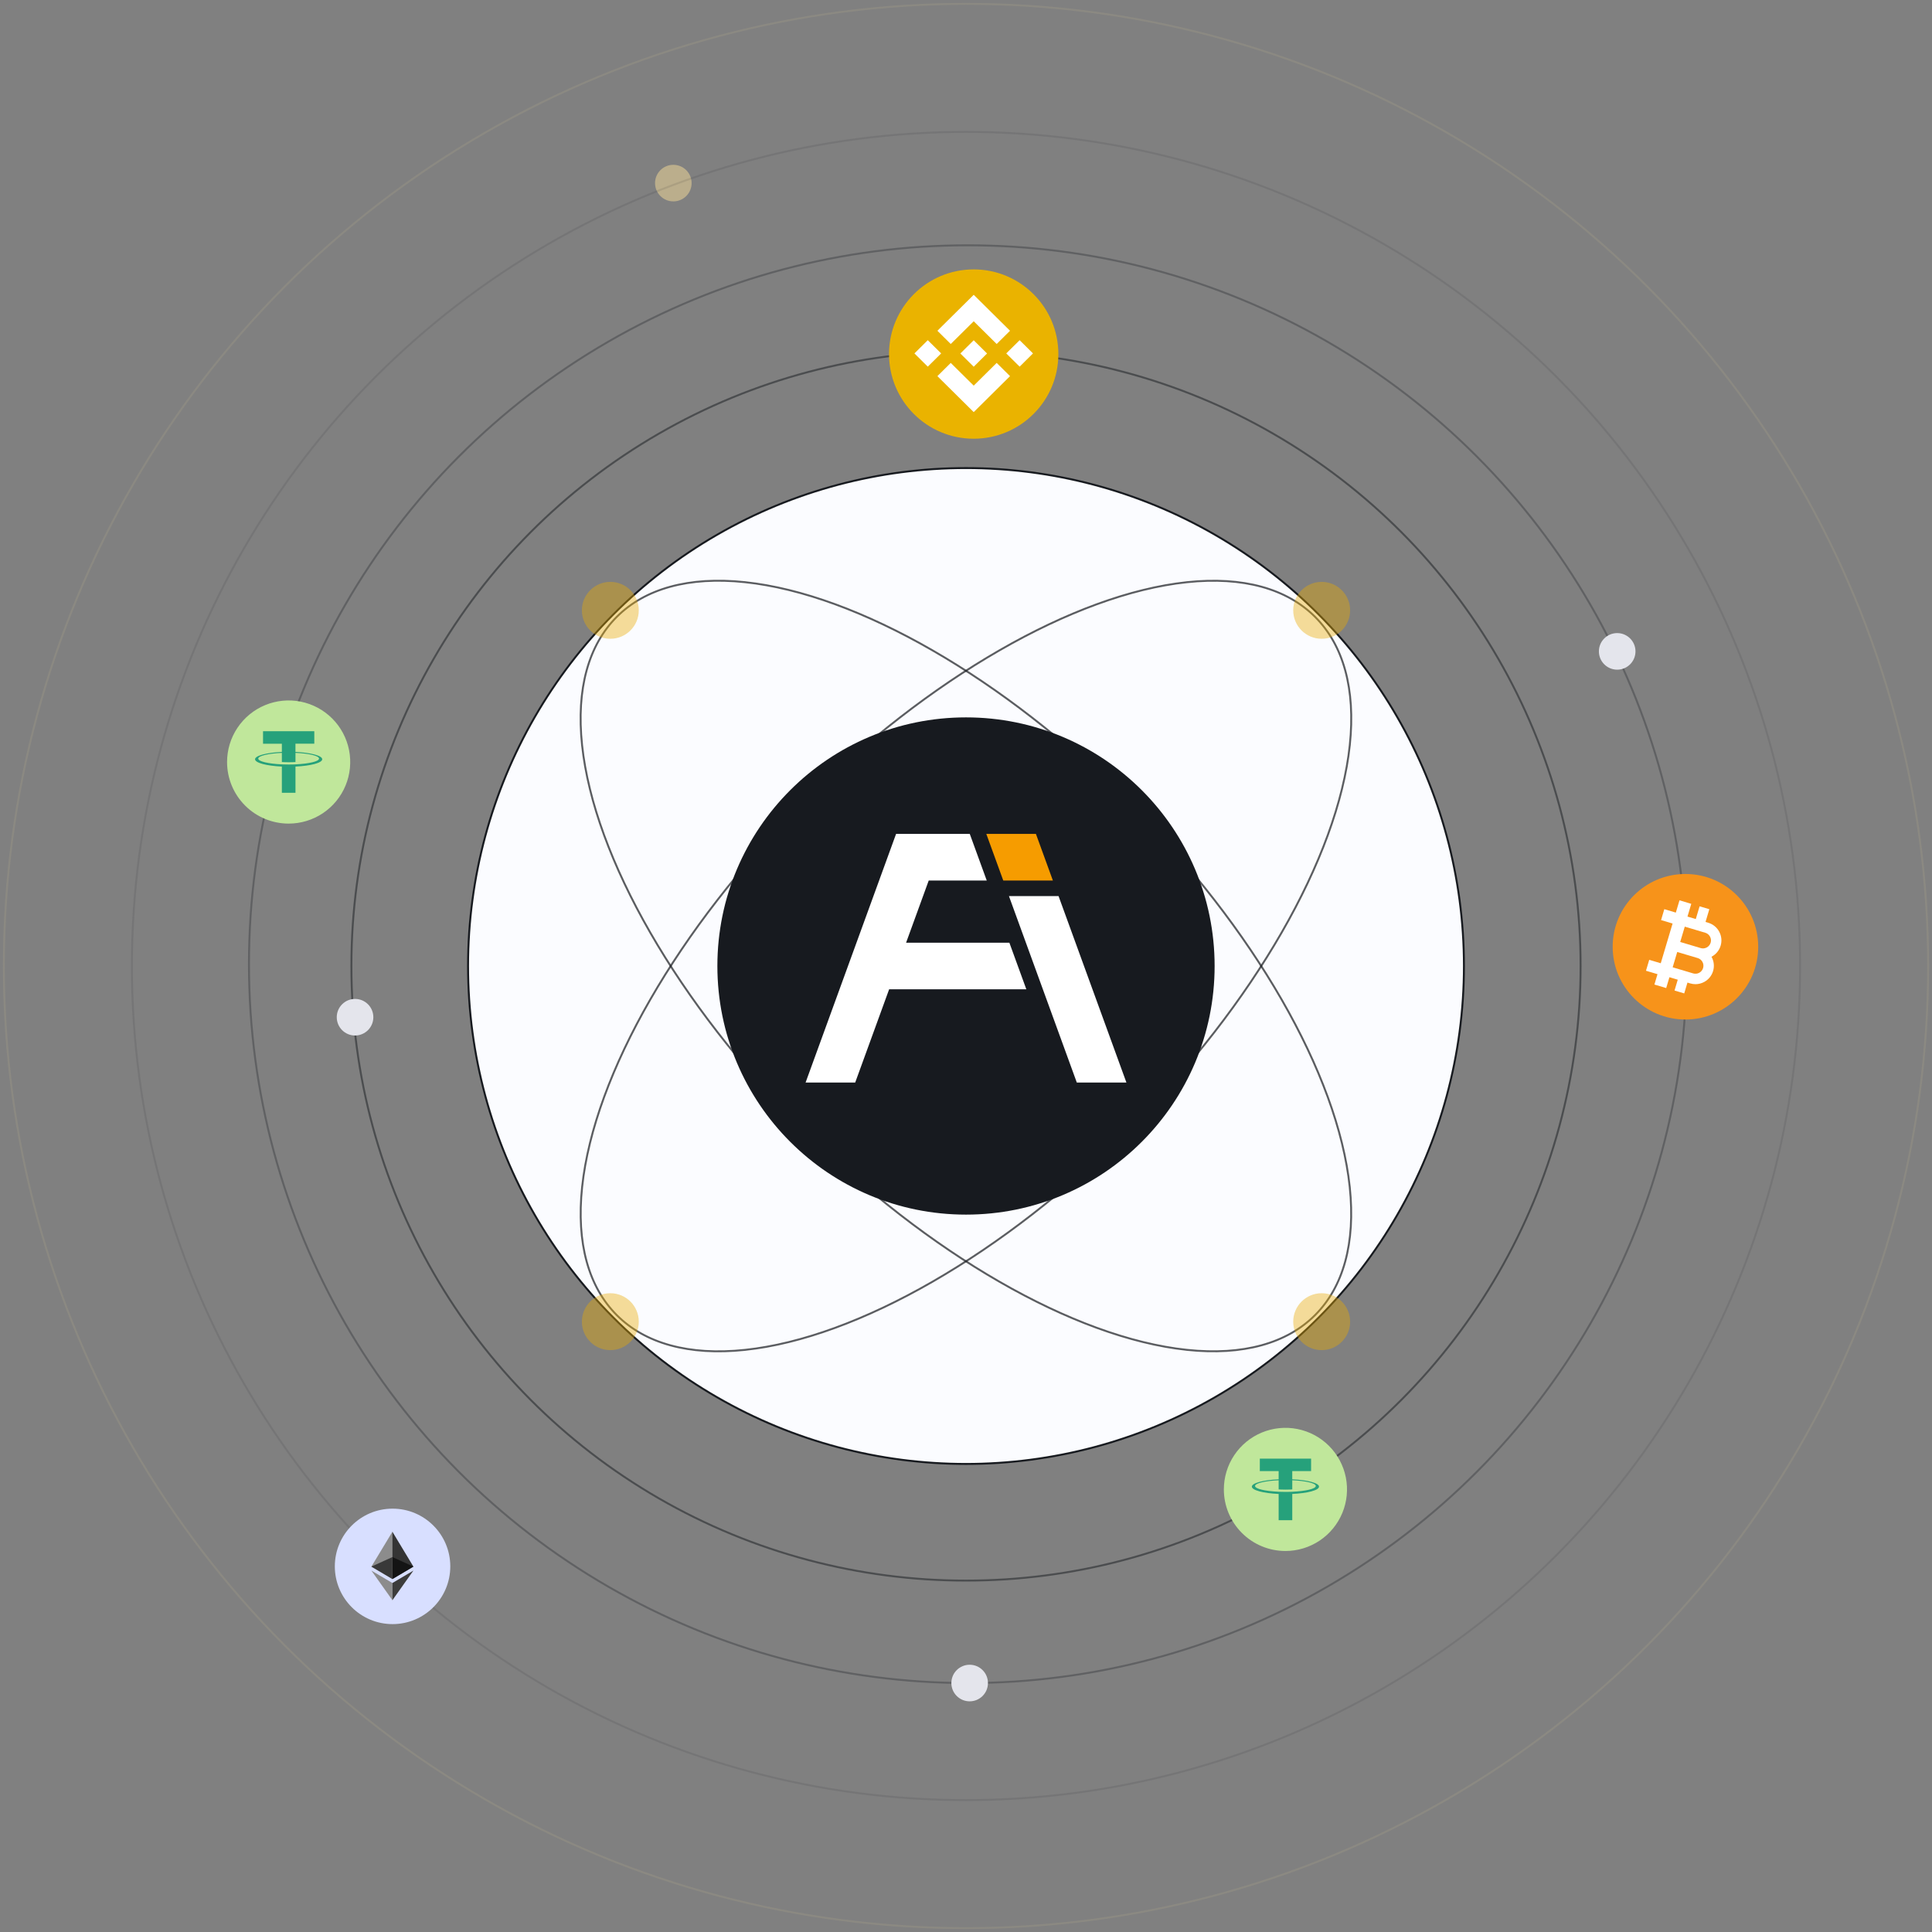 <svg width="502" height="502" viewBox="0 0 502 502" fill="none" xmlns="http://www.w3.org/2000/svg">
    <rect x="0" y="0" width="502" height="502" fill="#808080" stroke="none"/>
    <circle opacity="0.5" cx="174.955" cy="47.577" r="4.753" fill="#F7DD99"/>
    <circle opacity="0.5" cx="251" cy="251.001" r="159.696" stroke="#171A1F" stroke-width="0.5"/>
    <circle opacity="0.3" cx="251.476" cy="250.525" r="186.787" stroke="#171A1F" stroke-width="0.5"/>
    <circle opacity="0.1" cx="251" cy="251" r="216.73" stroke="#171A1F" stroke-width="0.5"/>
    <circle opacity="0.1" cx="251" cy="251" r="250" stroke="#F7DD99" stroke-width="0.5"/>
    <circle cx="420.202" cy="169.251" r="4.753" fill="#E4E5EC"/>
    <circle cx="251.951" cy="437.311" r="4.753" fill="#E4E5EC"/>
    <circle cx="92.255" cy="264.308" r="4.753" fill="#E4E5EC"/>
    <circle cx="251" cy="251" r="129.383" fill="#FBFCFF" stroke="#171A1F" stroke-width="0.5"/>
    <ellipse opacity="0.7" cx="59.881" cy="128.316" rx="59.881" ry="128.316" transform="matrix(0.707 -0.707 0.707 0.707 117.92 202.619)" stroke="#171A1F" stroke-width="0.5"/>
    <ellipse opacity="0.7" cx="59.881" cy="128.316" rx="59.881" ry="128.316" transform="matrix(-0.707 -0.707 0.707 -0.707 202.607 384.065)" stroke="#171A1F" stroke-width="0.5"/>
    <circle cx="158.583" cy="158.583" r="7.393" fill="#EAAA00" fill-opacity="0.4"/>
    <circle cx="343.416" cy="158.583" r="7.393" fill="#EAAA00" fill-opacity="0.4"/>
    <circle cx="158.583" cy="343.416" r="7.393" fill="#EAAA00" fill-opacity="0.4"/>
    <circle cx="343.416" cy="343.416" r="7.393" fill="#EAAA00" fill-opacity="0.4"/>
    <circle cx="251" cy="251" r="64.6" fill="#171A1F"/>
    <path d="M251.982 216.681H232.831L209.319 281.281H222.209L231.026 257.056H266.677L262.269 244.944H235.434L241.312 228.794H256.391L251.982 216.681Z" fill="white"/>
    <path d="M273.577 228.794L269.169 216.681H256.279L260.687 228.794H273.577Z" fill="#F69C00"/>
    <path d="M262.157 232.831H275.047L292.681 281.281H279.791L262.157 232.831Z" fill="white"/>
    <g clip-path="url(#clip0_17159_70945)">
        <path d="M75 214C78.165 214 81.258 213.062 83.889 211.304C86.52 209.545 88.571 207.047 89.782 204.123C90.993 201.199 91.31 197.982 90.693 194.879C90.075 191.775 88.551 188.924 86.314 186.686C84.076 184.449 81.225 182.925 78.121 182.307C75.018 181.69 71.801 182.007 68.877 183.218C65.953 184.429 63.455 186.48 61.697 189.111C59.938 191.742 59 194.836 59 198C59 202.243 60.686 206.313 63.686 209.314C66.687 212.314 70.757 214 75 214Z" fill="#C0E79B"/>
        <path d="M76.771 195.375V193.241H81.667V190H68.345V193.244H73.237V195.377C69.263 195.559 66.273 196.343 66.273 197.28C66.273 198.217 69.264 199 73.237 199.184V206H76.775V199.183C80.744 199 83.727 198.217 83.727 197.279C83.727 196.34 80.741 195.557 76.771 195.375ZM76.771 198.607C76.671 198.607 76.159 198.643 75.017 198.643C74.104 198.643 73.464 198.62 73.236 198.607C69.727 198.451 67.103 197.843 67.103 197.116C67.103 196.389 69.723 195.783 73.236 195.625V198C73.468 198.016 74.123 198.056 75.033 198.056C76.124 198.056 76.671 198.012 76.775 198V195.621C80.281 195.776 82.896 196.384 82.896 197.112C82.896 197.84 80.277 198.447 76.776 198.607H76.771Z" fill="#26A17B"/>
    </g>
    <g clip-path="url(#clip1_17159_70945)">
        <path d="M334 403C337.165 403 340.258 402.062 342.889 400.304C345.52 398.545 347.571 396.047 348.782 393.123C349.993 390.199 350.31 386.982 349.693 383.879C349.075 380.775 347.551 377.924 345.314 375.686C343.076 373.449 340.225 371.925 337.121 371.307C334.018 370.69 330.801 371.007 327.877 372.218C324.953 373.429 322.455 375.48 320.696 378.111C318.938 380.742 318 383.836 318 387C318 391.243 319.686 395.313 322.686 398.314C325.687 401.314 329.757 403 334 403Z" fill="#C0E79B"/>
        <path d="M335.771 384.375V382.241H340.667V379H327.345V382.244H332.237V384.377C328.263 384.559 325.273 385.343 325.273 386.28C325.273 387.217 328.264 388 332.237 388.184V395H335.775V388.183C339.744 388 342.727 387.217 342.727 386.279C342.727 385.34 339.741 384.557 335.771 384.375ZM335.771 387.607C335.671 387.607 335.159 387.643 334.017 387.643C333.104 387.643 332.464 387.62 332.236 387.607C328.727 387.451 326.103 386.843 326.103 386.116C326.103 385.389 328.723 384.783 332.236 384.625V387C332.468 387.016 333.123 387.056 334.033 387.056C335.124 387.056 335.671 387.012 335.775 387V384.621C339.281 384.776 341.896 385.384 341.896 386.112C341.896 386.84 339.277 387.447 335.776 387.607H335.771Z" fill="#26A17B"/>
    </g>
    <g clip-path="url(#clip2_17159_70945)">
        <path d="M456.842 246C456.842 256.442 448.377 264.907 437.935 264.907C427.492 264.907 419.027 256.442 419.027 246C419.027 235.557 427.492 227.092 437.935 227.092C448.377 227.092 456.842 235.557 456.842 246Z" fill="#F7931A"/>
        <path d="M442.525 251.525C442.448 251.787 442.32 252.031 442.148 252.243C441.976 252.455 441.763 252.63 441.523 252.76C441.283 252.89 441.02 252.972 440.748 253C440.477 253.028 440.203 253.002 439.941 252.924L434.617 251.338L435.803 247.355L441.127 248.941H441.127C442.225 249.268 442.852 250.428 442.525 251.525ZM444.321 243.364C444.452 243.604 444.533 243.867 444.561 244.139C444.589 244.41 444.564 244.685 444.485 244.946C444.158 246.044 442.998 246.67 441.901 246.344H441.901L436.576 244.758L437.762 240.776L443.087 242.362C443.349 242.439 443.592 242.567 443.804 242.739C444.016 242.911 444.192 243.124 444.321 243.364ZM446.704 242.075C446.096 240.95 445.086 240.129 443.86 239.764L443.156 239.555L444.142 236.243L441.612 235.49L440.625 238.801L438.465 238.158L439.451 234.846L438.845 234.666L436.39 233.934L435.439 237.126L432.446 236.235L431.602 239.071L434.594 239.963L431.52 250.286L428.527 249.394L427.683 252.231L430.675 253.122L429.873 255.816L430.479 255.996L432.934 256.728L433.772 253.914L435.938 254.559L435.1 257.373L437.62 258.123L438.458 255.31L439.167 255.521C439.613 255.654 440.076 255.722 440.541 255.722C441.325 255.722 442.103 255.527 442.812 255.143C443.937 254.535 444.757 253.525 445.123 252.299C445.506 251.01 445.317 249.685 444.706 248.595C445.815 248.016 446.698 247.009 447.082 245.719C447.447 244.494 447.313 243.199 446.704 242.075Z" fill="white"/>
    </g>
    <g clip-path="url(#clip3_17159_70945)">
        <path d="M275 92C275 104.148 265.149 113.996 252.995 113.998C240.849 113.998 230.998 104.148 231 91.998C230.996 79.849 240.847 70 252.998 70C265.149 70 275 79.851 275 92Z" fill="#EAB300"/>
        <path d="M253.004 83.477L258.971 89.382L262.439 85.944L253.004 76.6L243.568 85.944L247.036 89.382L253.004 83.477Z" fill="white"/>
        <path d="M241.069 88.392L237.601 91.83L241.069 95.269L244.547 91.83L241.069 88.392Z" fill="white"/>
        <path d="M261.46 91.83L264.938 88.392L268.406 91.83L264.938 95.269L261.46 91.83Z" fill="white"/>
        <path d="M253.004 100.202L247.036 94.297L243.568 97.735L253.004 107.079L262.439 97.735L258.971 94.297L253.004 100.202Z" fill="white"/>
        <path d="M256.472 91.849L253.004 95.288L249.535 91.849L253.004 88.411L256.472 91.849Z" fill="white"/>
    </g>
    <circle cx="102" cy="407" r="15" fill="#D8DFFF"/>
    <path d="M101.959 398L101.84 398.405V410.166L101.959 410.285L107.418 407.058L101.959 398Z" fill="#343434"/>
    <path d="M101.959 398L96.5 407.058L101.959 410.285V404.577V398Z" fill="#8C8C8C"/>
    <path d="M101.959 411.318L101.892 411.4V415.59L101.959 415.786L107.421 408.093L101.959 411.318Z" fill="#3C3C3B"/>
    <path d="M101.959 415.786V411.318L96.5 408.093L101.959 415.786Z" fill="#8C8C8C"/>
    <path d="M101.959 410.285L107.418 407.058L101.959 404.577V410.285Z" fill="#141414"/>
    <path d="M96.5 407.058L101.959 410.285V404.577L96.5 407.058Z" fill="#393939"/>
    <defs>
        <clipPath id="clip0_17159_70945">
            <rect width="32" height="32" fill="white" transform="translate(59 182)"/>
        </clipPath>
        <clipPath id="clip1_17159_70945">
            <rect width="32" height="32" fill="white" transform="translate(318 371)"/>
        </clipPath>
        <clipPath id="clip2_17159_70945">
            <rect width="38" height="38" fill="white" transform="translate(419 227)"/>
        </clipPath>
        <clipPath id="clip3_17159_70945">
            <rect width="44" height="44" fill="white" transform="translate(231 70)"/>
        </clipPath>
    </defs>
</svg>
